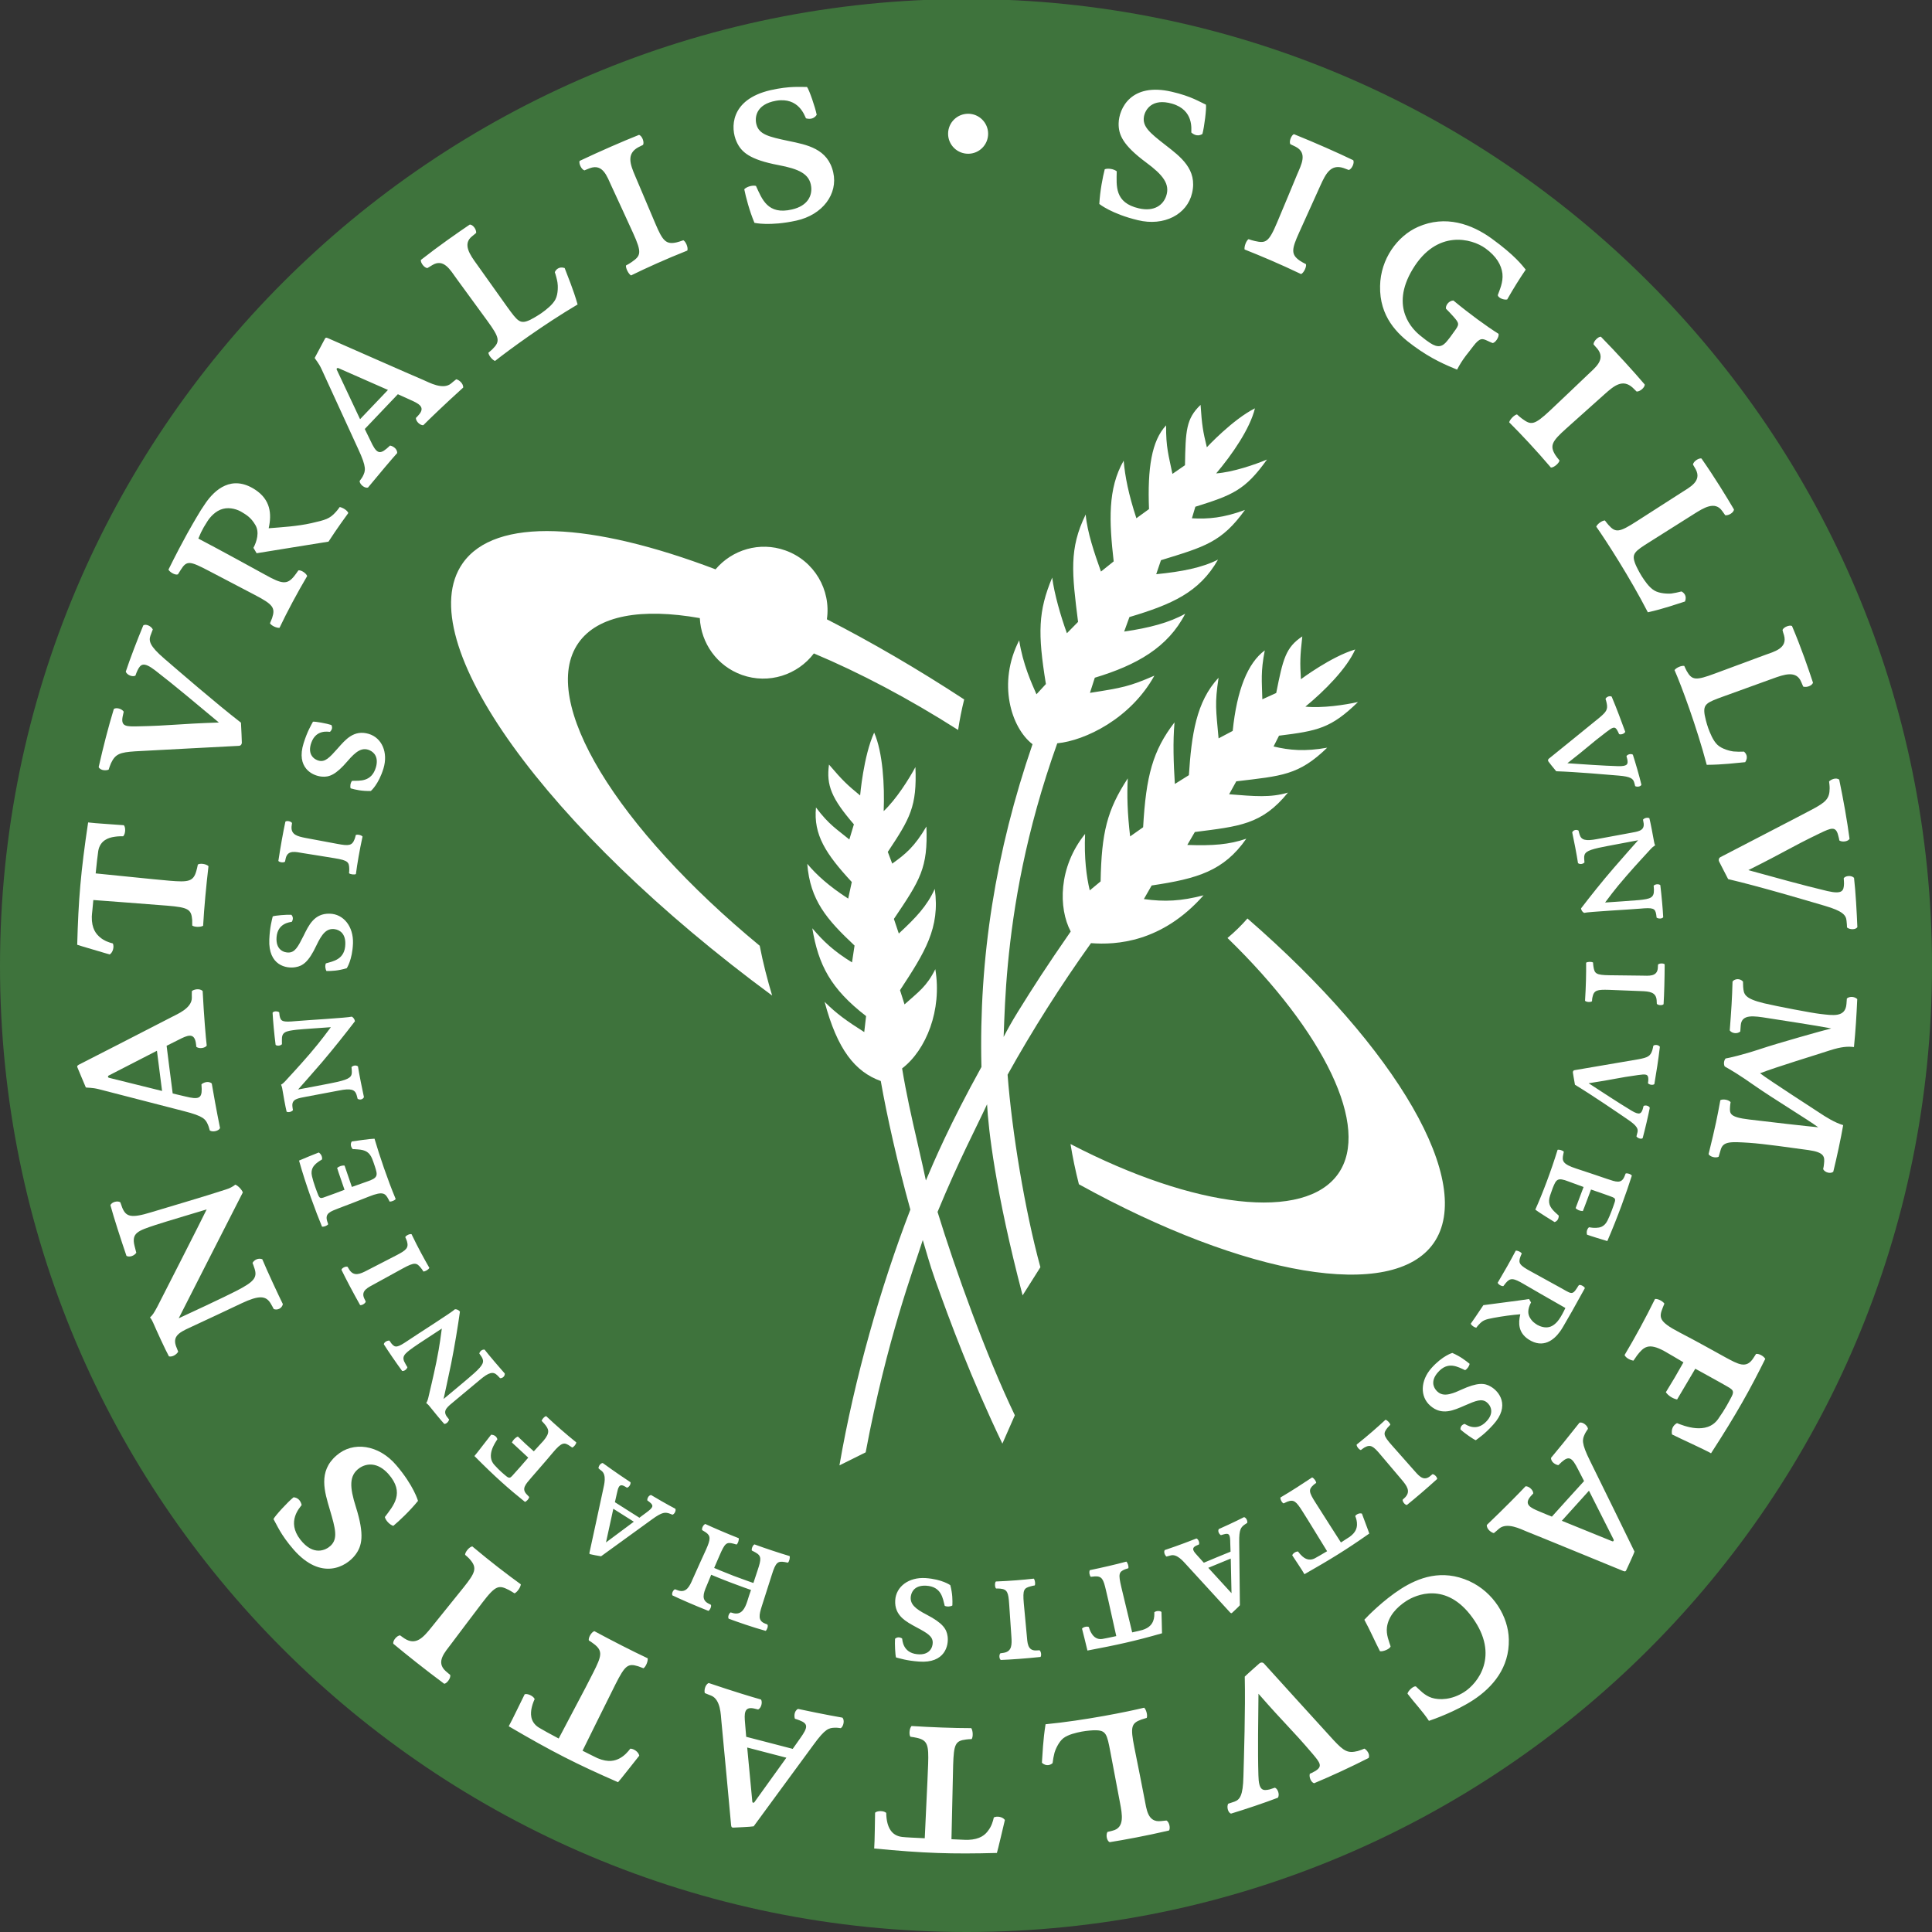 <?xml version="1.0" encoding="UTF-8" standalone="no"?>
<svg
   xmlns:dc="http://purl.org/dc/elements/1.1/"
   xmlns:cc="http://creativecommons.org/ns#"
   xmlns:rdf="http://www.w3.org/1999/02/22-rdf-syntax-ns#"
   xmlns:svg="http://www.w3.org/2000/svg"
   xmlns="http://www.w3.org/2000/svg"
   version="1.1"
   id="svg4203"
   viewBox="0 0 197 197"
   height="197"
   width="197">
  <rect x="0" y="0" width="197" height="197" fill="#333333" stroke="none"/>
  <defs
     id="defs4205" />
  <g
     transform="translate(0,-855.362)"
     id="layer1">
    <path
       id="path4177"
       style="fill:#3e733c;fill-opacity:1;fill-rule:nonzero;stroke:none"
       d="m 197.001,953.866 c 0,54.39 -44.142,98.496 -98.45,98.496 C 44.083,1052.362 0,1008.256 0,953.866 0,899.447 44.083,855.265 98.551,855.265 c 54.307,0 98.45,44.182 98.45,98.601" />
    <path
       id="path4179"
       style="fill:#ffffff;fill-opacity:1;fill-rule:nonzero;stroke:none"
       d="m 20.225,910.28 c 0.056,-0.117 0.121,-0.294 0.268,-0.62 0.155,-0.326 0.385,-0.733 0.662,-1.153 0.266,-0.416 0.83,-1.07 1.58,-1.26 0.75,-0.194 1.521,0.081 1.923,0.333 0.4,0.245 0.922,0.521 1.38,1.315 0.439,0.735 0.141,1.689 -0.196,2.329 l 0.325,0.55 c 1.085,-0.186 6.393,-1.026 7.329,-1.183 0.839,-1.305 1.85,-2.683 2.021,-2.92 -0.131,-0.301 -0.57,-0.542 -0.873,-0.611 -0.166,0.237 -0.338,0.44 -0.407,0.511 -0.624,0.701 -1.051,0.806 -2.479,1.133 -1.421,0.323 -3.047,0.417 -4.362,0.522 0.329,-1.481 0.181,-2.91 -1.376,-3.933 -2.404,-1.575 -4.125,0.034 -5.032,1.327 -0.323,0.458 -0.681,1.025 -0.974,1.538 -0.294,0.509 -1.255,2.084 -2.836,5.284 0.096,0.226 0.667,0.601 0.963,0.485 0.114,-0.188 0.17,-0.269 0.3,-0.477 0.608,-0.968 0.93,-0.882 2.861,0.125 0.849,0.449 3.385,1.768 4.657,2.438 1.906,0.99 2.129,1.33 1.786,2.373 -0.049,0.134 -0.125,0.321 -0.217,0.529 0.14,0.242 0.662,0.491 0.973,0.463 0.782,-1.65 1.834,-3.606 2.82,-5.279 -0.106,-0.3 -0.636,-0.639 -0.897,-0.575 -0.135,0.201 -0.3,0.421 -0.424,0.58 -0.716,0.889 -1.23,0.828 -2.917,-0.113 -0.914,-0.502 -4.625,-2.545 -6.855,-3.71 m 8.615,78.058 c -0.39,-0.785 -1.637,-3.455 -2.099,-4.577 -0.395,-0.154 -0.811,0.05 -0.995,0.372 0.058,0.171 0.12,0.284 0.215,0.61 0.279,0.891 -0.064,1.324 -1.885,2.255 -1.215,0.63 -5.026,2.405 -5.856,2.783 0.318,-0.651 5.635,-11.056 6.536,-12.832 -0.114,-0.321 -0.536,-0.719 -0.766,-0.794 -0.226,0.193 -0.599,0.388 -0.954,0.492 -2.018,0.669 -6.463,1.966 -7.629,2.326 -2.074,0.64 -2.561,0.44 -2.941,-0.456 -0.059,-0.151 -0.144,-0.391 -0.198,-0.557 -0.265,-0.198 -0.897,-0.039 -1.01,0.296 0.35,1.282 1.054,3.461 1.636,5.166 0.323,0.163 0.791,-0.014 1.001,-0.321 -0.046,-0.196 -0.144,-0.556 -0.184,-0.72 -0.319,-1.304 0.359,-1.521 2.114,-2.105 0.909,-0.306 4.308,-1.305 5.246,-1.597 -0.494,1.041 -4.884,9.635 -5.021,9.901 -0.359,0.679 -0.502,0.889 -0.759,1.114 0.147,0.179 0.237,0.344 0.31,0.515 0.415,0.956 1.271,2.82 1.623,3.456 0.346,0.087 0.786,-0.19 0.941,-0.481 -0.101,-0.253 -0.163,-0.398 -0.229,-0.583 -0.399,-1.161 0.609,-1.492 1.904,-2.1 1.304,-0.604 3.188,-1.486 4.784,-2.245 1.786,-0.844 2.487,-0.785 2.967,0.006 0.098,0.16 0.263,0.465 0.319,0.579 0.385,0.149 0.84,-0.077 0.929,-0.502 m 133.18,19.025 -2.768,3.066 5.129,2.084 c 0,0 0.08,0.044 0.138,-0.022 0.049,-0.064 0.016,-0.145 0.016,-0.145 l -2.515,-4.982 z m -3.868,-3.353 c 0.359,-0.411 1.915,-2.325 2.902,-3.586 0.305,-0.102 0.816,0.276 0.864,0.632 -0.048,0.089 -0.195,0.264 -0.318,0.519 -0.261,0.559 -0.391,0.89 0.537,2.761 0.889,1.78 4.224,8.615 4.524,9.229 -0.085,0.311 -0.791,1.774 -0.831,1.884 -0.048,0.099 -0.09,0.189 -0.301,0.105 -0.211,-0.085 -9.072,-3.728 -9.896,-4.045 -0.554,-0.223 -1.976,-0.965 -2.78,-0.278 -0.203,0.174 -0.269,0.245 -0.53,0.454 -0.226,-0.03 -0.75,-0.388 -0.72,-0.829 1.87,-1.789 3.37,-3.321 3.949,-3.944 0.301,-0.034 0.779,0.344 0.79,0.726 -0.092,0.106 -0.129,0.13 -0.3,0.33 -0.665,0.804 0.019,1.135 0.896,1.5 0.895,0.369 0.855,0.367 1.301,0.536 0.41,-0.453 2.831,-3.146 3.28,-3.624 -0.124,-0.273 -0.245,-0.456 -0.604,-1.179 -0.62,-1.235 -0.929,-1.421 -1.673,-0.771 -0.223,0.206 -0.203,0.2 -0.34,0.325 -0.214,-0.018 -0.761,-0.264 -0.751,-0.746 M 36.715,898.107 l 2.844,-2.984 -5.061,-2.228 c 0,0 -0.085,-0.031 -0.144,0.025 -0.061,0.065 -0.011,0.147 -0.011,0.147 l 2.373,5.039 z m 3.783,3.454 c -0.376,0.406 -1.97,2.286 -2.976,3.516 -0.314,0.1 -0.824,-0.294 -0.856,-0.652 0.043,-0.099 0.205,-0.259 0.335,-0.51 0.268,-0.552 0.406,-0.88 -0.48,-2.777 -0.652,-1.406 -2.73,-5.959 -3.744,-8.159 -0.284,-0.614 -0.626,-0.983 -0.691,-1.116 0.115,-0.24 0.986,-1.816 1.026,-1.923 0.05,-0.107 0.102,-0.194 0.31,-0.104 0.211,0.089 8.974,3.958 9.78,4.287 0.556,0.239 1.958,1.019 2.78,0.352 0.205,-0.169 0.275,-0.237 0.54,-0.438 0.236,0.035 0.736,0.403 0.708,0.845 -1.923,1.74 -3.467,3.232 -4.064,3.835 -0.289,0.041 -0.76,-0.356 -0.76,-0.735 0.089,-0.098 0.139,-0.128 0.306,-0.331 0.679,-0.781 -0.006,-1.134 -0.861,-1.51 -0.887,-0.396 -0.84,-0.39 -1.282,-0.581 -0.421,0.444 -2.921,3.076 -3.373,3.545 0.122,0.281 0.237,0.463 0.58,1.192 0.574,1.245 0.889,1.448 1.643,0.815 0.24,-0.198 0.207,-0.193 0.345,-0.314 0.209,0.014 0.755,0.276 0.735,0.761 m -23.973,65.044 -0.524,-4.098 -4.923,2.529 c 0,0 -0.074,0.039 -0.07,0.129 0.013,0.071 0.101,0.098 0.101,0.098 l 5.415,1.343 z m 5.067,-0.759 c 0.084,0.541 0.519,2.966 0.845,4.543 -0.119,0.29 -0.738,0.448 -1.046,0.246 -0.043,-0.094 -0.071,-0.326 -0.188,-0.583 -0.247,-0.562 -0.425,-0.874 -2.446,-1.387 -1.516,-0.385 -6.354,-1.641 -8.705,-2.245 -0.649,-0.165 -1.151,-0.133 -1.3,-0.17 -0.115,-0.244 -0.796,-1.909 -0.845,-2.013 -0.048,-0.1 -0.08,-0.194 0.124,-0.306 0.195,-0.102 8.734,-4.463 9.511,-4.88 0.522,-0.279 2.014,-0.876 2.018,-1.936 0,-0.264 -0.013,-0.364 0.002,-0.688 0.174,-0.17 0.776,-0.319 1.101,-0.016 0.135,2.589 0.315,4.726 0.416,5.57 -0.163,0.251 -0.766,0.364 -1.065,0.122 -0.01,-0.13 -0.01,-0.189 -0.051,-0.438 -0.184,-1.034 -0.877,-0.721 -1.724,-0.291 -0.869,0.432 -0.835,0.412 -1.251,0.627 0.069,0.605 0.536,4.214 0.62,4.859 0.285,0.079 0.496,0.115 1.282,0.306 1.334,0.331 1.694,0.216 1.676,-0.76 -0.01,-0.32 -0.016,-0.291 -0.025,-0.475 0.144,-0.146 0.684,-0.407 1.05,-0.086 m -10.082,-14.279 c -0.388,-0.101 -0.886,-0.261 -1.319,-0.634 -0.375,-0.318 -0.856,-0.863 -0.83,-2.105 0.01,-0.301 0.1,-0.935 0.156,-1.69 0,0 6.101,0.454 7.54,0.576 2.13,0.179 2.454,0.364 2.54,1.458 0.005,0.134 0.005,0.344 0.005,0.568 0.221,0.168 0.85,0.176 1.111,0.024 0.098,-1.805 0.319,-4.143 0.546,-6.077 -0.22,-0.235 -0.87,-0.321 -1.085,-0.165 -0.045,0.23 -0.098,0.456 -0.154,0.651 -0.302,1.093 -0.829,1.154 -2.711,0.999 -1.044,-0.095 -0.96,-0.077 -7.554,-0.748 0.1,-0.959 0.199,-1.891 0.264,-2.292 0.195,-1.147 1.17,-1.343 1.475,-1.41 0.309,-0.061 0.666,-0.096 1.069,-0.084 0.263,-0.281 0.247,-0.948 0.064,-1.127 -0.516,-0.049 -2.982,-0.193 -3.641,-0.284 -0.76,5.069 -0.989,7.881 -1.113,12.474 0.19,0.079 3.005,0.891 3.312,0.989 0.356,-0.233 0.464,-0.812 0.324,-1.121 m 68.676,83.025 -3.995,-1.039 0.521,5.516 c 0,0 0,0.089 0.081,0.115 0.084,0.016 0.135,-0.062 0.135,-0.062 l 3.257,-4.53 z m 1.189,-4.975 c 0.54,0.122 2.951,0.618 4.525,0.89 0.233,0.23 0.134,0.864 -0.164,1.073 -0.101,0 -0.326,-0.06 -0.604,-0.047 -0.61,0.026 -0.969,0.065 -2.2,1.765 -1.166,1.605 -5.686,7.728 -6.082,8.29 -0.324,0.061 -1.946,0.122 -2.06,0.131 -0.114,0 -0.211,0 -0.239,-0.225 -0.019,-0.225 -0.899,-9.764 -0.994,-10.648 -0.064,-0.583 -0.06,-2.189 -1.042,-2.585 -0.253,-0.104 -0.351,-0.126 -0.647,-0.261 -0.079,-0.225 -0.002,-0.838 0.395,-1.024 2.461,0.834 4.509,1.455 5.331,1.681 0.171,0.242 0.054,0.85 -0.286,1.019 -0.121,-0.024 -0.179,-0.044 -0.43,-0.104 -1.021,-0.214 -0.988,0.545 -0.907,1.489 0.084,0.966 0.074,0.925 0.116,1.399 0.594,0.16 4.115,1.059 4.744,1.231 0.179,-0.235 0.291,-0.424 0.765,-1.083 0.8,-1.116 0.833,-1.485 -0.085,-1.833 -0.296,-0.113 -0.27,-0.094 -0.453,-0.154 -0.081,-0.186 -0.117,-0.791 0.318,-1.005 m -4.446,-151.53 c 0,0 1.561,0.365 4.26,-0.224 2.706,-0.591 4.271,-2.736 3.774,-4.915 -0.545,-2.434 -2.691,-2.821 -4.556,-3.209 -2.031,-0.425 -2.994,-0.669 -3.27,-1.66 -0.194,-0.67 -0.115,-2.075 1.999,-2.442 2.326,-0.391 2.909,1.548 3.046,1.795 0.482,0.131 0.86,-10e-4 1.094,-0.36 -0.139,-0.736 -0.766,-2.556 -0.988,-2.839 -0.669,0.021 -1.71,-0.126 -3.715,0.324 -4.175,0.963 -4.086,3.913 -3.464,5.265 0.475,1.052 1.33,1.82 4.279,2.379 2.053,0.39 3.17,0.882 3.325,2.199 0.109,0.902 -0.339,1.951 -1.944,2.321 -2.507,0.594 -3.069,-1.069 -3.688,-2.402 -0.421,-0.09 -0.978,0.11 -1.191,0.345 0.164,0.802 0.512,2.161 1.039,3.424 m -12.589,5.364 c 1.596,-0.781 3.478,-1.636 5.746,-2.539 0.11,-0.305 -0.168,-0.935 -0.409,-1.049 -0.278,0.095 -0.48,0.169 -0.671,0.211 -1.11,0.258 -1.442,-0.172 -2.18,-1.905 -0.425,-1.005 -1.289,-3.049 -2.051,-4.839 -0.535,-1.24 -0.896,-2.277 0.29,-2.94 0.106,-0.052 0.261,-0.126 0.506,-0.254 0.146,-0.282 -0.101,-0.935 -0.416,-1.018 -1.593,0.631 -3.938,1.651 -6.058,2.655 -0.096,0.253 0.181,0.876 0.497,0.965 0.2,-0.079 0.334,-0.149 0.562,-0.228 1.321,-0.474 1.736,0.838 2.197,1.834 0.465,0.975 1.569,3.42 2.19,4.76 0.944,2.069 0.789,2.339 -0.14,2.986 -0.151,0.116 -0.376,0.235 -0.576,0.345 -0.035,0.269 0.241,0.839 0.511,1.014 M 42.623,1008.401 c 0,0 -0.424,-1.542 -2.221,-3.641 -1.785,-2.098 -4.416,-2.47 -6.096,-0.983 -1.887,1.624 -1.212,3.695 -0.674,5.52 0.589,1.988 0.829,2.949 0.091,3.669 -0.506,0.479 -1.779,1.086 -3.099,-0.614 -1.451,-1.857 -0.024,-3.283 0.135,-3.525 -0.111,-0.486 -0.411,-0.759 -0.826,-0.792 -0.589,0.47 -1.896,1.893 -2.047,2.223 0.343,0.571 0.701,1.558 2.051,3.111 2.825,3.226 5.375,1.74 6.279,0.557 0.703,-0.917 0.971,-2.036 0.074,-4.897 -0.636,-1.999 -0.725,-3.214 0.359,-3.973 0.744,-0.516 1.876,-0.608 2.96,0.61 1.7,1.929 0.505,3.216 -0.369,4.386 0.115,0.415 0.557,0.814 0.866,0.897 0.626,-0.529 1.654,-1.485 2.518,-2.549 M 112.089,876.157 c 0,0 1.238,1.009 3.928,1.654 2.683,0.659 5.036,-0.591 5.535,-2.76 0.571,-2.424 -1.19,-3.71 -2.689,-4.88 -1.64,-1.272 -2.394,-1.909 -2.217,-2.926 0.122,-0.68 0.809,-1.905 2.869,-1.311 2.259,0.654 1.94,2.656 1.958,2.938 0.366,0.33 0.774,0.378 1.133,0.151 0.196,-0.723 0.431,-2.634 0.359,-2.99 -0.606,-0.265 -1.485,-0.858 -3.489,-1.317 -4.165,-0.97 -5.374,1.725 -5.412,3.208 -0.025,1.16 0.407,2.228 2.809,4.01 1.683,1.245 2.466,2.19 2.033,3.434 -0.3,0.864 -1.166,1.604 -2.771,1.241 -2.506,-0.571 -2.29,-2.299 -2.265,-3.781 -0.335,-0.261 -0.931,-0.324 -1.224,-0.205 -0.203,0.79 -0.476,2.165 -0.554,3.536 m -53.196,10.251 c -0.455,-1.595 -1.002,-2.856 -1.321,-3.719 -0.61,-0.196 -0.912,0.204 -1.004,0.426 0.101,0.275 0.23,0.771 0.271,1.04 0.05,0.273 0.09,1.169 -0.207,1.732 -0.285,0.552 -0.958,1.065 -1.405,1.384 -0.458,0.323 -0.988,0.611 -1.165,0.699 -1.038,0.486 -1.266,0.177 -2.371,-1.349 -0.932,-1.308 -1.964,-2.761 -3.064,-4.303 -0.68,-0.944 -1.52,-2.076 -0.477,-2.879 0.099,-0.077 0.198,-0.159 0.401,-0.33 0.024,-0.394 -0.345,-0.848 -0.65,-0.853 -1.246,0.843 -3.121,2.143 -4.992,3.611 -0.043,0.281 0.343,0.807 0.667,0.828 0.176,-0.11 0.271,-0.163 0.479,-0.29 1.185,-0.739 1.853,0.484 2.499,1.375 0.55,0.751 2.283,3.125 3.126,4.282 1.268,1.739 1.324,2.105 0.549,2.882 -0.102,0.104 -0.258,0.235 -0.431,0.379 0.024,0.281 0.383,0.734 0.676,0.841 1.431,-1.131 4.981,-3.728 8.42,-5.759 m 94.987,12.015 c 1.264,1.264 2.674,2.76 4.259,4.617 0.323,0.004 0.836,-0.46 0.874,-0.724 -0.185,-0.228 -0.331,-0.403 -0.429,-0.564 -0.603,-0.974 -0.302,-1.42 1.11,-2.689 0.81,-0.724 2.469,-2.203 3.909,-3.498 1.004,-0.901 1.86,-1.58 2.869,-0.676 0.089,0.087 0.207,0.207 0.401,0.395 0.311,0.04 0.853,-0.403 0.829,-0.716 -1.114,-1.31 -2.829,-3.196 -4.468,-4.872 -0.264,-0.02 -0.761,0.456 -0.75,0.779 0.131,0.17 0.244,0.269 0.404,0.463 0.864,1.096 -0.228,1.9 -1.031,2.669 -0.77,0.749 -2.728,2.587 -3.794,3.604 -1.663,1.561 -1.955,1.508 -2.879,0.834 -0.141,-0.11 -0.351,-0.27 -0.506,-0.427 -0.268,0.048 -0.72,0.501 -0.797,0.806 M 53.108,1016.912 c -1.436,-1.042 -3.083,-2.299 -4.949,-3.868 -0.318,0.048 -0.749,0.591 -0.733,0.856 0.22,0.199 0.374,0.326 0.507,0.487 0.748,0.864 0.522,1.355 -0.655,2.83 -0.685,0.846 -2.078,2.579 -3.294,4.088 -0.844,1.051 -1.58,1.867 -2.73,1.134 -0.098,-0.058 -0.233,-0.165 -0.458,-0.325 -0.314,0.01 -0.765,0.534 -0.695,0.853 1.308,1.09 3.312,2.69 5.196,4.085 0.278,-0.03 0.682,-0.58 0.613,-0.896 -0.154,-0.144 -0.284,-0.229 -0.463,-0.395 -1.039,-0.938 -0.086,-1.915 0.574,-2.797 0.644,-0.87 2.268,-3.005 3.16,-4.184 1.383,-1.811 1.691,-1.801 2.703,-1.296 0.166,0.087 0.389,0.229 0.578,0.344 0.254,-0.091 0.619,-0.603 0.645,-0.915 m 73.801,-136.111 c 1.655,0.657 3.558,1.456 5.76,2.507 0.289,-0.129 0.574,-0.764 0.496,-1.012 -0.26,-0.136 -0.448,-0.23 -0.615,-0.346 -0.938,-0.646 -0.85,-1.173 -0.074,-2.891 0.456,-1.001 1.37,-3.021 2.161,-4.78 0.56,-1.238 1.07,-2.206 2.362,-1.784 0.114,0.035 0.268,0.104 0.535,0.201 0.299,-0.087 0.606,-0.718 0.451,-0.999 -1.531,-0.741 -3.862,-1.775 -6.049,-2.656 -0.251,0.098 -0.516,0.728 -0.369,1.018 0.181,0.099 0.335,0.151 0.549,0.266 1.239,0.645 0.57,1.829 0.138,2.856 -0.398,0.994 -1.45,3.466 -2.016,4.831 -0.877,2.098 -1.183,2.169 -2.288,1.924 -0.186,-0.04 -0.43,-0.116 -0.644,-0.188 -0.228,0.151 -0.456,0.746 -0.399,1.052 m 39.653,113.3 c 0.115,-0.179 0.244,-0.36 0.372,-0.537 0.667,-0.854 1.149,-1.31 2.745,-0.449 0.36,0.193 1.581,0.927 1.98,1.16 -0.725,1.292 -1.067,1.864 -1.794,3.047 0.229,0.344 0.698,0.65 1.146,0.741 0.696,-1.175 1.055,-1.785 1.855,-3.136 0.366,0.198 3.194,1.754 3.498,1.952 0.314,0.211 0.48,0.362 0.211,0.882 -0.278,0.524 -0.649,1.268 -1.377,2.288 -1.166,1.664 -3.522,0.694 -4.197,0.426 -0.429,0.233 -0.596,0.64 -0.511,1.15 1.025,0.516 3.085,1.427 3.982,1.925 2.63,-4.059 4.008,-6.56 5.529,-9.626 -0.133,-0.259 -0.621,-0.559 -0.939,-0.505 -0.066,0.105 -0.131,0.198 -0.261,0.404 -0.726,1.153 -1.545,0.651 -2.906,-0.081 -0.876,-0.475 -2.766,-1.552 -4.662,-2.53 -2.115,-1.107 -2.079,-1.518 -1.675,-2.534 0.06,-0.165 0.074,-0.186 0.159,-0.391 -0.211,-0.295 -0.7,-0.507 -0.958,-0.472 -0.985,1.998 -2.055,3.962 -3.103,5.716 0.136,0.316 0.632,0.54 0.906,0.57 m -102.287,39.566 c -0.245,0.316 -0.583,0.716 -1.083,0.986 -0.441,0.235 -1.126,0.468 -2.271,-0.019 -0.281,-0.128 -0.841,-0.42 -1.518,-0.756 0,0 2.715,-5.503 3.364,-6.786 0.971,-1.916 1.262,-2.152 2.315,-1.823 0.135,0.047 0.319,0.119 0.534,0.2 0.236,-0.145 0.477,-0.721 0.431,-1.016 -1.634,-0.767 -3.729,-1.843 -5.441,-2.768 -0.309,0.105 -0.627,0.674 -0.562,0.945 0.198,0.126 0.391,0.259 0.546,0.38 0.905,0.698 0.757,1.219 -0.098,2.905 -0.476,0.938 -0.422,0.866 -3.521,6.718 -0.848,-0.443 -1.67,-0.901 -2.021,-1.115 -0.986,-0.613 -0.804,-1.589 -0.759,-1.891 0.056,-0.311 0.164,-0.659 0.331,-1.021 -0.168,-0.357 -0.787,-0.586 -1.021,-0.482 -0.239,0.458 -1.298,2.694 -1.624,3.26 4.487,2.629 6.941,3.866 11.148,5.704 0.151,-0.147 1.959,-2.451 2.163,-2.706 -0.08,-0.405 -0.584,-0.718 -0.912,-0.714 m 37.064,7.014 c -0.085,0.388 -0.229,0.899 -0.58,1.346 -0.282,0.4 -0.806,0.896 -2.047,0.938 -0.307,0.011 -0.934,-0.041 -1.692,-0.065 0,0 0.133,-6.114 0.171,-7.548 0.069,-2.145 0.221,-2.486 1.32,-2.62 0.139,-0.026 0.352,-0.03 0.57,-0.043 0.156,-0.228 0.135,-0.844 -0.04,-1.115 -1.805,0 -4.151,-0.094 -6.089,-0.217 -0.226,0.226 -0.278,0.885 -0.115,1.094 0.241,0.029 0.47,0.07 0.659,0.113 1.113,0.245 1.206,0.769 1.146,2.656 -0.043,1.049 -0.028,0.96 -0.345,7.581 -0.961,-0.047 -1.904,-0.086 -2.305,-0.134 -1.163,-0.134 -1.404,-1.096 -1.494,-1.399 -0.081,-0.309 -0.125,-0.667 -0.13,-1.056 -0.3,-0.261 -0.963,-0.205 -1.136,-0.014 -0.014,0.521 -0.034,2.99 -0.091,3.646 5.099,0.492 7.915,0.58 12.512,0.456 0.069,-0.186 0.74,-3.04 0.815,-3.365 -0.247,-0.34 -0.826,-0.414 -1.129,-0.255 m -0.58,-171.681 c 0,-1.127 -0.919,-2.04 -2.035,-2.04 -1.134,0 -2.047,0.912 -2.047,2.04 0,1.126 0.914,2.038 2.047,2.038 1.124,0 2.035,-0.911 2.035,-2.038 m 76.746,90.873 c 0.111,-1.123 1.32,-0.926 2.746,-0.701 1.199,0.194 4.933,0.75 6.474,1.055 -0.865,0.216 -5.41,1.489 -7.23,2.099 -1.825,0.606 -3.183,0.907 -3.539,0.965 -0.17,0.196 -0.224,0.557 -0.089,0.815 0.609,0.349 1.291,0.72 3.111,1.998 1.786,1.249 5.332,3.4 6.423,4.201 -1.096,-0.095 -5.199,-0.566 -7.031,-0.791 -2.047,-0.241 -1.999,-0.616 -1.961,-1.296 0.005,-0.115 0.028,-0.321 0.058,-0.479 -0.207,-0.244 -0.779,-0.344 -1.046,-0.195 -0.302,1.639 -0.474,2.565 -1.199,5.495 0.138,0.286 0.748,0.43 1.026,0.27 0.092,-0.326 0.096,-0.344 0.22,-0.752 0.261,-0.839 1.062,-0.78 2.881,-0.669 1.552,0.104 4.282,0.501 6.067,0.743 1.615,0.233 1.664,0.66 1.571,1.427 -0.022,0.198 -0.026,0.254 -0.084,0.519 0.194,0.369 0.78,0.484 1.032,0.264 0.359,-1.451 0.784,-3.438 1.01,-4.755 -0.859,-0.253 -1.784,-0.834 -2.469,-1.294 -0.304,-0.209 -5.128,-3.309 -6.006,-3.994 1.751,-0.675 5.68,-1.859 7.122,-2.336 1.166,-0.374 1.826,-0.414 2.453,-0.336 0.181,-1.871 0.25,-3.087 0.336,-4.893 -0.304,-0.285 -0.806,-0.285 -1.06,-0.058 -0.018,0.278 -0.025,0.265 -0.04,0.549 -0.102,1.416 -1.403,1.169 -2.7,1.021 -0.757,-0.079 -4.4,-0.774 -5.705,-1.084 -2.031,-0.494 -2.066,-0.93 -2.129,-1.677 -0.016,-0.186 0,-0.287 -0.016,-0.537 -0.333,-0.37 -0.864,-0.274 -1.067,-0.005 -0.049,1.817 -0.122,2.86 -0.284,4.987 0.235,0.333 0.806,0.367 1.075,0.107 l 0.049,-0.662 z m -70.89,71.304 c -0.264,1.65 -0.302,3.011 -0.372,3.931 0.474,0.424 0.925,0.195 1.089,0.03 0.029,-0.29 0.122,-0.79 0.195,-1.055 0.07,-0.268 0.415,-1.105 0.905,-1.486 0.505,-0.383 1.323,-0.561 1.875,-0.67 0.546,-0.099 1.153,-0.14 1.354,-0.136 1.133,0 1.214,0.37 1.567,2.226 0.299,1.573 0.625,3.336 0.983,5.196 0.212,1.146 0.497,2.53 -0.781,2.82 -0.12,0.027 -0.237,0.055 -0.505,0.125 -0.189,0.343 -0.05,0.921 0.226,1.044 1.484,-0.236 3.709,-0.644 6.054,-1.191 0.159,-0.228 0.031,-0.859 -0.258,-1.018 -0.207,0.016 -0.309,0.033 -0.549,0.056 -1.391,0.168 -1.481,-1.216 -1.7,-2.301 -0.171,-0.912 -0.744,-3.795 -1.028,-5.2 -0.417,-2.111 -0.319,-2.471 0.708,-2.849 0.14,-0.044 0.344,-0.111 0.555,-0.171 0.099,-0.255 -0.04,-0.816 -0.26,-1.039 -1.659,0.407 -6.09,1.304 -10.057,1.688 M 22.319,929.034 c -4.271,0.141 -4.841,0.32 -8.227,0.39 -1.211,0.028 -1.766,0.028 -1.594,-0.956 0.049,-0.253 0.089,-0.412 0.117,-0.54 -0.207,-0.312 -0.777,-0.453 -1.01,-0.269 -0.57,1.877 -1.065,3.804 -1.544,5.924 0.203,0.389 0.806,0.354 1.018,0.255 0.065,-0.185 0.128,-0.41 0.239,-0.654 0.445,-0.95 0.922,-1.107 2.459,-1.212 0.875,-0.058 10.369,-0.542 10.59,-0.559 0.228,-0.016 0.301,-0.223 0.291,-0.34 0,-0.128 -0.049,-1.426 -0.087,-2.022 -2.609,-2.019 -6.354,-5.274 -7.835,-6.545 -1.479,-1.274 -1.581,-1.788 -1.397,-2.324 0.095,-0.271 0.164,-0.454 0.241,-0.637 -0.154,-0.336 -0.711,-0.605 -0.971,-0.409 -0.562,1.356 -1.344,3.37 -1.785,4.715 0.133,0.36 0.719,0.566 0.986,0.399 0.065,-0.185 0.131,-0.371 0.204,-0.517 0.31,-0.621 0.579,-0.969 1.844,0.014 1.996,1.538 4.466,3.626 6.463,5.289 m 155.949,15.051 c 3.826,-1.905 4.265,-2.3 7.33,-3.774 1.085,-0.516 1.591,-0.746 1.83,0.216 0.07,0.244 0.106,0.404 0.124,0.536 0.312,0.201 0.904,0.094 1.039,-0.172 -0.261,-1.941 -0.611,-3.895 -1.052,-6.031 -0.349,-0.27 -0.879,0.01 -1.035,0.184 0.021,0.205 0.061,0.43 0.058,0.708 -0.007,1.039 -0.383,1.391 -1.736,2.12 -0.774,0.422 -9.206,4.781 -9.415,4.895 -0.186,0.111 -0.18,0.335 -0.122,0.438 0.066,0.107 0.636,1.268 0.924,1.796 3.214,0.752 7.97,2.169 9.836,2.716 1.884,0.549 2.185,0.969 2.235,1.541 0.036,0.274 0.04,0.468 0.048,0.674 0.278,0.237 0.887,0.245 1.056,-0.033 -0.061,-1.47 -0.175,-3.626 -0.34,-5.027 -0.259,-0.285 -0.889,-0.224 -1.05,0.04 0.007,0.193 0.033,0.391 0.028,0.556 -0.028,0.696 -0.126,1.111 -1.691,0.751 -2.446,-0.575 -5.558,-1.446 -8.064,-2.134 m -35.431,73.29 c -1.778,1.137 -3.388,2.772 -3.724,3.144 0.566,1.032 1.048,2.151 1.593,3.208 0.299,0.069 1.015,-0.22 1.084,-0.49 -0.139,-0.471 -0.476,-1.184 -0.37,-1.972 0.155,-1.113 0.986,-2.021 1.981,-2.663 0.936,-0.6 4.039,-2.025 6.731,1.696 2.805,3.876 0.551,6.713 -0.85,7.599 -1.269,0.806 -2.515,0.826 -3.29,0.586 -0.757,-0.241 -1.26,-0.834 -1.63,-1.17 -0.27,-0.043 -0.8,0.463 -0.849,0.745 0.718,0.95 1.564,1.819 2.185,2.772 0.481,-0.155 2.797,-0.99 4.531,-2.131 1.98,-1.302 3.686,-3.299 3.616,-6.185 -0.049,-2.292 -1.538,-4.79 -4.024,-5.929 -2.811,-1.276 -5.209,-0.34 -6.985,0.79 m -14.518,10.691 c 2.811,3.217 3.301,3.526 5.505,6.111 0.776,0.92 1.093,1.306 0.234,1.798 -0.234,0.124 -0.375,0.209 -0.505,0.251 -0.102,0.362 0.147,0.887 0.439,0.966 1.802,-0.755 3.629,-1.599 5.56,-2.576 0.18,-0.401 -0.22,-0.846 -0.431,-0.954 -0.189,0.075 -0.4,0.171 -0.676,0.246 -1.004,0.253 -1.406,0.027 -2.455,-1.096 -0.598,-0.641 -6.969,-7.669 -7.116,-7.834 -0.161,-0.156 -0.359,-0.094 -0.456,-0.01 -0.089,0.088 -1.067,0.934 -1.498,1.35 0.077,3.301 -0.083,8.245 -0.136,10.199 -0.045,1.954 -0.371,2.346 -0.909,2.55 -0.269,0.095 -0.456,0.152 -0.647,0.215 -0.169,0.32 -0.016,0.927 0.296,1.006 1.41,-0.425 3.464,-1.117 4.777,-1.62 0.204,-0.33 -0.018,-0.924 -0.309,-1.022 -0.188,0.068 -0.369,0.13 -0.53,0.175 -0.686,0.151 -1.117,0.16 -1.15,-1.444 -0.075,-2.518 -0.015,-5.702 0.007,-8.311 m 21.14,-136.428 c 0.128,-0.165 0.306,-0.378 0.762,-0.981 0.684,-0.896 0.938,-0.789 1.475,-0.534 0.171,0.077 0.269,0.129 0.49,0.216 0.309,-0.015 0.693,-0.659 0.613,-0.94 -1.231,-0.77 -3.026,-2.085 -4.606,-3.397 -0.474,0.015 -0.818,0.52 -0.757,0.835 0.194,0.189 0.406,0.411 0.741,0.781 0.667,0.752 0.642,0.815 0.048,1.619 -0.291,0.411 -0.456,0.647 -0.677,0.901 -0.48,0.596 -0.945,0.705 -1.719,0.201 -0.309,-0.201 -0.485,-0.333 -0.969,-0.723 -0.767,-0.605 -3.191,-2.866 -0.82,-6.804 2.474,-4.109 6.044,-3.125 7.414,-2.134 1.136,0.82 1.637,1.709 1.741,2.594 0.092,0.887 -0.3,1.674 -0.477,2.19 0.072,0.301 0.642,0.504 0.961,0.434 0.652,-1.143 1.251,-2.105 1.891,-3.042 -0.334,-0.401 -1.074,-1.431 -3.466,-3.165 -2.036,-1.479 -4.718,-2.434 -7.521,-1.192 -2.107,0.93 -3.816,3.274 -3.864,6.02 -0.07,3.126 1.744,4.897 3.384,6.089 1.874,1.389 3.431,2.014 4.466,2.444 0.285,-0.542 0.536,-0.938 0.891,-1.411 m 24.565,41.708 c 1.659,-0.009 3.011,-0.189 3.925,-0.27 0.354,-0.539 0.056,-0.936 -0.13,-1.075 -0.299,0.019 -0.804,0.01 -1.083,-0.019 -0.276,-0.033 -1.155,-0.234 -1.614,-0.672 -0.455,-0.426 -0.761,-1.209 -0.951,-1.725 -0.185,-0.526 -0.319,-1.115 -0.354,-1.316 -0.18,-1.123 0.172,-1.266 1.95,-1.911 1.499,-0.545 3.22,-1.161 5.003,-1.811 1.103,-0.395 2.391,-0.876 2.889,0.347 0.05,0.115 0.098,0.228 0.204,0.475 0.366,0.121 0.911,-0.106 0.998,-0.398 -0.472,-1.427 -1.201,-3.576 -2.143,-5.784 -0.254,-0.12 -0.861,0.111 -0.966,0.412 0.05,0.196 0.074,0.299 0.155,0.537 0.375,1.343 -0.995,1.663 -2.03,2.041 -0.871,0.326 -3.619,1.346 -4.971,1.843 -2.015,0.755 -2.381,0.711 -2.926,-0.246 -0.068,-0.121 -0.149,-0.307 -0.245,-0.512 -0.28,-0.056 -0.807,0.168 -0.994,0.422 0.695,1.573 2.265,5.803 3.284,9.661 m -6.003,-15.551 c -1.829,-3.55 -4.219,-7.245 -5.263,-8.738 0.128,-0.291 0.603,-0.624 0.882,-0.627 0.145,0.182 0.259,0.343 0.359,0.45 0.731,0.825 1.099,0.785 2.908,-0.383 1.216,-0.777 3.685,-2.365 4.46,-2.861 0.925,-0.601 2.185,-1.192 1.534,-2.424 -0.124,-0.217 -0.18,-0.3 -0.28,-0.484 0.046,-0.33 0.596,-0.682 0.866,-0.619 1.36,1.946 2.551,3.901 3.316,5.2 -0.016,0.297 -0.514,0.631 -0.89,0.591 -0.158,-0.214 -0.234,-0.32 -0.299,-0.417 -0.743,-1.089 -1.93,-0.318 -2.915,0.302 -1.594,1.008 -3.101,1.956 -4.455,2.81 -1.597,1.004 -1.914,1.222 -1.495,2.284 0.072,0.188 0.335,0.73 0.627,1.205 0.296,0.464 0.761,1.171 1.309,1.49 0.526,0.324 1.441,0.334 1.711,0.31 0.264,-0.035 0.771,-0.136 1.051,-0.215 0.22,0.104 0.596,0.429 0.359,1.025 -0.876,0.27 -2.169,0.741 -3.786,1.1" />
    <path
       id="path4181"
       style="fill:#ffffff;fill-opacity:1;fill-rule:nonzero;stroke:none"
       d="m 64.629,1010.527 -2.09,-1.321 -0.748,3.434 2.837,-2.112 z m 1.756,-2.725 c 0.425,0.258 1.595,0.941 2.48,1.404 0.089,0.184 -0.083,0.55 -0.3,0.605 -0.06,-0.013 -0.191,-0.088 -0.359,-0.139 -0.366,-0.096 -0.646,-0.171 -1.699,0.599 -1.011,0.74 -4.875,3.527 -5.218,3.781 -0.206,-0.021 -1.01,-0.185 -1.08,-0.207 -0.076,-0.011 -0.135,-0.038 -0.101,-0.17 0.025,-0.134 1.312,-6.004 1.417,-6.553 0.074,-0.361 0.344,-1.34 -0.166,-1.768 -0.135,-0.11 -0.193,-0.135 -0.33,-0.273 -0.016,-0.154 0.151,-0.51 0.429,-0.54 1.308,0.945 2.303,1.613 2.831,1.96 0.05,0.177 -0.13,0.517 -0.366,0.556 -0.065,-0.039 -0.099,-0.07 -0.236,-0.142 -0.57,-0.323 -0.66,0.166 -0.787,0.738 -0.134,0.595 -0.141,0.601 -0.2,0.884 0.32,0.211 2.154,1.361 2.499,1.584 0.147,-0.107 0.275,-0.216 0.686,-0.511 0.688,-0.511 0.83,-0.704 0.355,-1.08 -0.158,-0.125 -0.147,-0.114 -0.24,-0.184 -0.014,-0.133 0.092,-0.495 0.385,-0.544 m -11.158,-7.565 c 0.092,0.097 0.185,0.196 0.276,0.3 0.439,0.524 0.646,0.874 -0.091,1.74 -0.165,0.196 -0.797,0.853 -0.981,1.073 -0.705,-0.618 -0.999,-0.911 -1.626,-1.508 -0.244,0.096 -0.497,0.35 -0.608,0.606 0.624,0.583 0.949,0.88 1.667,1.546 -0.168,0.207 -1.5,1.725 -1.663,1.886 -0.163,0.163 -0.281,0.246 -0.568,0.01 -0.28,-0.229 -0.688,-0.562 -1.218,-1.149 -0.865,-0.932 0.049,-2.237 0.301,-2.62 -0.08,-0.294 -0.309,-0.448 -0.636,-0.468 -0.453,0.559 -1.289,1.689 -1.704,2.176 2.126,2.144 3.473,3.325 5.152,4.676 0.172,-0.055 0.415,-0.314 0.431,-0.5 -0.058,-0.074 -0.101,-0.109 -0.211,-0.226 -0.608,-0.596 -0.189,-1.029 0.439,-1.76 0.4,-0.476 1.305,-1.481 2.165,-2.515 0.954,-1.145 1.209,-1.076 1.774,-0.69 0.089,0.065 0.106,0.075 0.22,0.152 0.204,-0.087 0.404,-0.362 0.416,-0.527 -1.06,-0.853 -2.136,-1.796 -3.071,-2.679 -0.207,0.04 -0.41,0.321 -0.466,0.477 m -18.114,-33 c -0.146,-0.639 -0.497,-2.395 -0.61,-3.139 -0.214,-0.155 -0.499,-0.092 -0.661,0.076 0.011,0.109 0.025,0.193 0.033,0.406 0.041,0.581 -0.211,0.805 -1.459,1.096 -0.831,0.19 -3.458,0.669 -4.019,0.779 0.557,-0.63 1.295,-1.456 2.444,-2.788 1.184,-1.393 2.431,-2.967 3.353,-4.171 -0.026,-0.212 -0.181,-0.405 -0.323,-0.471 -0.391,0.119 -4.735,0.366 -5.694,0.456 -1.357,0.125 -1.549,0.049 -1.664,-0.551 -0.015,-0.111 -0.025,-0.244 -0.04,-0.345 -0.156,-0.131 -0.568,-0.146 -0.677,0.043 0.045,0.828 0.165,2.158 0.31,3.279 0.171,0.131 0.491,0.092 0.645,-0.071 0,-0.121 0,-0.297 -0.004,-0.407 -0.03,-0.839 0.356,-0.932 1.512,-1.069 0.593,-0.065 2.868,-0.21 3.48,-0.259 -0.254,0.325 -0.945,1.315 -2.144,2.711 -1.15,1.333 -1.982,2.212 -2.309,2.574 -0.321,0.362 -0.438,0.471 -0.626,0.576 0.056,0.125 0.09,0.235 0.114,0.355 0.105,0.64 0.335,1.933 0.454,2.402 0.207,0.102 0.517,0.004 0.646,-0.158 -0.028,-0.168 -0.049,-0.269 -0.058,-0.396 -0.071,-0.762 0.58,-0.812 1.456,-0.985 0.884,-0.169 2.196,-0.409 3.29,-0.62 1.21,-0.244 1.63,-0.111 1.801,0.445 0.033,0.114 0.085,0.32 0.106,0.398 0.22,0.145 0.529,0.074 0.642,-0.166 m 14.363,28.181 c -0.431,-0.48 -1.597,-1.844 -2.061,-2.44 -0.27,-0.029 -0.477,0.169 -0.539,0.394 0.069,0.089 0.105,0.159 0.228,0.329 0.311,0.501 0.204,0.82 -0.746,1.677 -0.631,0.575 -2.69,2.269 -3.124,2.634 0.175,-0.82 0.424,-1.901 0.777,-3.625 0.356,-1.794 0.68,-3.771 0.891,-5.279 -0.12,-0.175 -0.349,-0.263 -0.509,-0.245 -0.273,0.287 -3.96,2.624 -4.754,3.167 -1.123,0.757 -1.33,0.792 -1.722,0.323 -0.064,-0.083 -0.138,-0.194 -0.204,-0.292 -0.204,-0.03 -0.562,0.159 -0.57,0.375 0.449,0.706 1.199,1.811 1.866,2.719 0.219,0.03 0.465,-0.156 0.539,-0.383 -0.066,-0.099 -0.16,-0.255 -0.207,-0.351 -0.439,-0.72 -0.142,-0.983 0.794,-1.659 0.492,-0.356 2.41,-1.585 2.919,-1.93 -0.066,0.41 -0.184,1.617 -0.556,3.415 -0.355,1.72 -0.654,2.89 -0.76,3.38 -0.101,0.466 -0.161,0.621 -0.273,0.796 0.111,0.087 0.204,0.169 0.276,0.256 0.407,0.51 1.239,1.526 1.565,1.876 0.228,0 0.451,-0.245 0.49,-0.455 -0.107,-0.128 -0.171,-0.206 -0.246,-0.314 -0.431,-0.629 0.111,-0.991 0.8,-1.567 0.691,-0.573 1.712,-1.433 2.567,-2.14 0.938,-0.796 1.37,-0.895 1.789,-0.489 0.09,0.084 0.237,0.236 0.29,0.3 0.256,0.018 0.496,-0.2 0.48,-0.472 m -11.126,-17.8 c -0.84,-2.011 -1.639,-4.389 -2.158,-6.147 -0.411,0 -2.074,0.246 -2.317,0.281 -0.188,0.265 -0.074,0.609 0.099,0.782 0.105,0 0.231,0.003 0.512,0.028 0.787,0.055 1.19,0.276 1.476,0.978 0.07,0.184 0.166,0.445 0.268,0.76 0.285,0.889 0.369,1.16 -0.824,1.55 -0.171,0.058 -1.522,0.54 -1.522,0.54 -0.009,-0.021 -0.744,-2.174 -0.744,-2.174 -0.26,-0.039 -0.54,0.061 -0.76,0.233 0.007,0.026 0.134,0.464 0.754,2.231 -0.244,0.095 -1.956,0.738 -2.174,0.8 -0.224,0.068 -0.369,0.077 -0.506,-0.26 -0.138,-0.343 -0.492,-1.26 -0.639,-1.927 -0.163,-0.695 0.171,-1.056 0.4,-1.27 0.215,-0.186 0.464,-0.346 0.624,-0.436 0.048,-0.259 -0.086,-0.551 -0.33,-0.709 -0.49,0.181 -1.502,0.604 -2.013,0.824 0.731,2.606 1.726,5.246 2.342,6.735 0.184,0.035 0.52,-0.083 0.631,-0.249 -0.024,-0.077 -0.049,-0.151 -0.099,-0.294 -0.26,-0.815 0.306,-0.994 1.212,-1.346 0.782,-0.297 2.033,-0.767 3.069,-1.188 1.386,-0.545 1.636,-0.338 1.956,0.278 0.049,0.091 0.065,0.107 0.121,0.242 0.225,0.015 0.537,-0.121 0.62,-0.261 m 118.479,-5.015 c -0.639,2.091 -1.531,4.455 -2.27,6.095 0.314,0.265 1.752,1.14 1.96,1.272 0.314,-0.084 0.441,-0.416 0.425,-0.661 -0.081,-0.071 -0.18,-0.154 -0.38,-0.346 -0.575,-0.552 -0.734,-0.981 -0.5,-1.701 0.056,-0.182 0.155,-0.448 0.268,-0.759 0.351,-0.865 0.458,-1.127 1.631,-0.665 0.166,0.069 1.516,0.556 1.516,0.556 -0.009,0.025 -0.81,2.152 -0.81,2.152 0.165,0.193 0.439,0.291 0.735,0.304 0.006,-0.025 0.189,-0.445 0.833,-2.197 0.249,0.084 1.98,0.68 2.185,0.771 0.229,0.099 0.341,0.179 0.229,0.522 -0.115,0.356 -0.44,1.291 -0.743,1.891 -0.331,0.646 -0.807,0.706 -1.121,0.718 -0.289,0.022 -0.574,-0.025 -0.757,-0.055 -0.2,0.17 -0.282,0.486 -0.196,0.757 0.485,0.177 1.54,0.491 2.066,0.652 1.052,-2.424 1.972,-5.009 2.5,-6.674 -0.099,-0.158 -0.454,-0.275 -0.632,-0.216 -0.035,0.08 -0.062,0.151 -0.115,0.289 -0.316,0.794 -0.873,0.562 -1.789,0.258 -0.795,-0.275 -2.067,-0.701 -3.118,-1.045 -1.419,-0.459 -1.482,-0.792 -1.336,-1.461 0.025,-0.114 0.029,-0.126 0.055,-0.264 -0.161,-0.156 -0.48,-0.235 -0.635,-0.194 m -81.895,40.234 c -0.185,0.097 -0.328,0.486 -0.261,0.631 0.138,0.075 0.27,0.129 0.375,0.196 0.626,0.35 0.583,0.693 0.211,1.806 -0.098,0.296 -0.244,0.752 -0.431,1.304 0,0 -1.11,-0.383 -2.014,-0.726 -0.897,-0.343 -1.988,-0.809 -1.988,-0.809 0.204,-0.487 0.406,-0.931 0.546,-1.262 0.544,-1.256 0.699,-1.394 1.393,-1.221 0.083,0.02 0.205,0.058 0.344,0.097 0.138,-0.091 0.26,-0.449 0.223,-0.645 -1.169,-0.458 -2.542,-1.05 -3.411,-1.451 -0.204,0.085 -0.379,0.427 -0.319,0.625 0.131,0.076 0.258,0.155 0.359,0.22 0.522,0.366 0.522,0.68 0.034,1.774 -0.27,0.591 -0.889,1.941 -1.37,3.03 -0.31,0.729 -0.644,1.383 -1.44,1.136 -0.069,-0.033 -0.198,-0.076 -0.361,-0.13 -0.211,0.111 -0.35,0.458 -0.251,0.627 0.801,0.381 2.289,1.036 3.666,1.577 0.14,-0.064 0.341,-0.439 0.254,-0.621 -0.124,-0.058 -0.146,-0.081 -0.271,-0.138 -0.666,-0.356 -0.542,-0.938 -0.154,-1.817 0.09,-0.22 0.261,-0.641 0.456,-1.106 0,0 1.219,0.509 2.056,0.82 0.821,0.321 2.004,0.73 2.004,0.73 -0.134,0.385 -0.269,0.779 -0.374,1.137 -0.246,0.757 -0.58,1.407 -1.387,1.24 -0.071,-0.021 -0.155,-0.046 -0.316,-0.089 -0.204,0.13 -0.306,0.494 -0.198,0.644 0.906,0.334 2.405,0.861 3.769,1.239 0.12,-0.079 0.291,-0.47 0.18,-0.645 -0.125,-0.044 -0.149,-0.055 -0.273,-0.113 -0.705,-0.291 -0.586,-0.863 -0.292,-1.785 0.177,-0.55 0.734,-2.311 1.01,-3.165 0.401,-1.289 0.613,-1.416 1.292,-1.314 0.086,0.011 0.207,0.034 0.35,0.069 0.136,-0.109 0.229,-0.486 0.179,-0.672 -1.103,-0.331 -2.48,-0.785 -3.589,-1.194 m 83.384,-72.607 c 0.141,0.632 0.484,2.396 0.591,3.143 0.215,0.161 0.501,0.09 0.659,-0.066 -0.006,-0.114 -0.015,-0.198 -0.029,-0.411 -0.036,-0.585 0.234,-0.802 1.481,-1.087 0.843,-0.186 3.454,-0.652 4.019,-0.769 -0.555,0.637 -1.308,1.458 -2.458,2.796 -1.188,1.365 -2.434,2.94 -3.364,4.154 0.021,0.2 0.179,0.399 0.321,0.456 0.389,-0.117 4.728,-0.344 5.683,-0.431 1.351,-0.122 1.548,-0.035 1.657,0.56 0.026,0.105 0.026,0.242 0.043,0.351 0.155,0.126 0.562,0.145 0.676,-0.04 -0.041,-0.836 -0.161,-2.155 -0.295,-3.271 -0.177,-0.14 -0.512,-0.107 -0.68,0.058 0.009,0.15 0.03,0.297 0.03,0.405 0.022,0.841 -0.359,0.939 -1.516,1.062 -0.599,0.061 -2.846,0.204 -3.465,0.249 0.251,-0.32 0.946,-1.311 2.167,-2.701 1.15,-1.327 1.974,-2.18 2.299,-2.551 0.319,-0.352 0.449,-0.474 0.635,-0.57 -0.056,-0.134 -0.087,-0.247 -0.105,-0.36 -0.114,-0.647 -0.366,-1.981 -0.48,-2.416 -0.201,-0.102 -0.53,-0.016 -0.649,0.152 0.035,0.165 0.052,0.265 0.069,0.394 0.072,0.764 -0.594,0.812 -1.471,0.976 -0.884,0.165 -2.18,0.401 -3.27,0.605 -1.202,0.23 -1.627,0.101 -1.795,-0.459 -0.036,-0.105 -0.09,-0.32 -0.107,-0.404 -0.215,-0.136 -0.531,-0.068 -0.646,0.176 m -42.612,79.53 c 0.009,0.249 0.009,0.579 -0.122,0.906 -0.121,0.287 -0.359,0.675 -1.094,0.899 -0.184,0.055 -0.573,0.142 -1.041,0.245 0,0 -0.904,-3.756 -1.111,-4.63 -0.304,-1.312 -0.261,-1.536 0.378,-1.798 0.083,-0.03 0.198,-0.071 0.343,-0.114 0.05,-0.168 -0.056,-0.54 -0.204,-0.674 -1.093,0.296 -2.536,0.626 -3.72,0.87 -0.11,0.179 -0.029,0.576 0.098,0.68 0.158,-0.015 0.3,-0.038 0.419,-0.045 0.718,-0.029 0.863,0.282 1.126,1.426 0.155,0.65 0.155,0.615 1.05,4.664 -0.585,0.128 -1.165,0.249 -1.421,0.29 -0.713,0.107 -1.022,-0.44 -1.125,-0.608 -0.102,-0.165 -0.186,-0.378 -0.256,-0.611 -0.225,-0.104 -0.616,0.034 -0.69,0.174 0.077,0.328 0.469,1.821 0.552,2.228 3.013,-0.569 4.84,-0.966 7.603,-1.759 0.01,-0.133 -0.055,-1.969 -0.055,-2.179 -0.198,-0.151 -0.562,-0.107 -0.728,0.035 m 20.485,-9.809 c 0.1,0.231 0.196,0.552 0.179,0.905 -0.016,0.316 -0.113,0.754 -0.743,1.211 -0.154,0.107 -0.486,0.315 -0.894,0.575 0,0 -2.087,-3.254 -2.566,-4.022 -0.728,-1.131 -0.745,-1.375 -0.24,-1.834 0.065,-0.059 0.164,-0.138 0.282,-0.217 0,-0.172 -0.225,-0.482 -0.411,-0.559 -0.945,0.632 -2.154,1.416 -3.23,2.045 -0.04,0.191 0.165,0.554 0.319,0.604 0.139,-0.069 0.271,-0.128 0.381,-0.176 0.67,-0.253 0.907,-0.019 1.542,0.983 0.351,0.55 0.339,0.525 2.513,4.069 -0.515,0.301 -1.021,0.609 -1.248,0.721 -0.654,0.34 -1.114,-0.065 -1.265,-0.189 -0.155,-0.133 -0.31,-0.306 -0.449,-0.5 -0.244,-0.027 -0.569,0.235 -0.59,0.39 0.175,0.275 1.049,1.561 1.242,1.923 2.674,-1.526 4.254,-2.491 6.61,-4.146 -0.03,-0.13 -0.689,-1.846 -0.749,-2.031 -0.25,-0.094 -0.579,0.072 -0.685,0.25 m -12.691,4.331 -2.291,0.943 2.369,2.587 -0.077,-3.53 z m -1.226,-3.004 c 0.315,-0.133 1.684,-0.76 2.579,-1.218 0.205,0.025 0.393,0.384 0.321,0.593 -0.05,0.039 -0.181,0.101 -0.321,0.209 -0.297,0.249 -0.512,0.427 -0.489,1.739 0.016,1.246 0.059,6.006 0.068,6.441 -0.128,0.161 -0.738,0.718 -0.792,0.771 -0.049,0.041 -0.099,0.072 -0.196,-0.025 -0.098,-0.106 -4.147,-4.539 -4.524,-4.94 -0.263,-0.28 -0.904,-1.064 -1.54,-0.886 -0.168,0.046 -0.228,0.069 -0.432,0.115 -0.122,-0.08 -0.319,-0.42 -0.182,-0.66 1.54,-0.517 2.743,-0.988 3.239,-1.184 0.171,0.058 0.343,0.404 0.251,0.614 -0.08,0.029 -0.111,0.04 -0.268,0.116 -0.595,0.275 -0.24,0.632 0.156,1.067 0.415,0.455 0.406,0.46 0.611,0.677 0.346,-0.149 2.341,-0.979 2.726,-1.127 0,-0.194 -0.013,-0.354 -0.03,-0.856 -0.008,-0.86 -0.08,-1.084 -0.667,-0.911 -0.194,0.051 -0.175,0.051 -0.286,0.08 -0.113,-0.049 -0.365,-0.339 -0.223,-0.615 m 35.347,-22.547 c -0.2,0.43 -0.427,0.85 -0.646,1.164 -0.185,0.265 -0.554,0.677 -1.009,0.779 -0.449,0.113 -0.938,-0.068 -1.199,-0.216 -0.253,-0.165 -0.542,-0.325 -0.807,-0.818 -0.259,-0.502 -0.055,-1.08 0.16,-1.47 l -0.204,-0.352 c -0.674,0.114 -4.062,0.541 -4.657,0.625 -0.535,0.819 -1.175,1.732 -1.285,1.887 0.062,0.182 0.355,0.379 0.559,0.415 0.107,-0.15 0.2,-0.253 0.249,-0.3 0.399,-0.44 0.619,-0.544 1.521,-0.706 0.953,-0.177 1.89,-0.301 2.721,-0.366 -0.224,0.92 -0.196,1.88 0.835,2.561 1.505,0.981 2.612,0.028 3.2,-0.784 0.209,-0.275 0.436,-0.693 0.62,-1.01 0.194,-0.314 0.83,-1.433 1.93,-3.433 -0.046,-0.151 -0.427,-0.39 -0.609,-0.307 -0.079,0.102 -0.111,0.158 -0.189,0.287 -0.522,0.815 -0.62,0.556 -1.792,-0.077 -0.53,-0.286 -2.112,-1.169 -2.902,-1.597 -1.189,-0.641 -1.316,-0.86 -1.084,-1.504 0.024,-0.084 0.083,-0.201 0.139,-0.33 -0.072,-0.149 -0.412,-0.318 -0.613,-0.292 -0.505,0.973 -1.199,2.191 -1.841,3.271 0.065,0.19 0.415,0.375 0.58,0.34 0.096,-0.121 0.17,-0.223 0.251,-0.321 0.461,-0.545 0.776,-0.501 1.817,0.107 0.554,0.329 2.884,1.67 4.255,2.447 m 2.368,-22.915 c 2.658,-0.401 2.946,-0.552 5.054,-0.838 0.754,-0.101 1.06,-0.139 1.036,0.491 -0.013,0.16 -0.021,0.26 -0.039,0.343 0.149,0.177 0.522,0.216 0.654,0.09 0.212,-1.268 0.403,-2.435 0.562,-3.806 -0.16,-0.233 -0.57,-0.221 -0.669,-0.095 -0.025,0.129 -0.049,0.265 -0.098,0.435 -0.195,0.62 -0.46,0.755 -1.405,0.932 -0.539,0.099 -6.4,1.086 -6.535,1.116 -0.146,0.029 -0.17,0.164 -0.163,0.241 0.009,0.062 0.139,0.876 0.211,1.242 1.769,1.073 4.32,2.816 5.331,3.51 1.019,0.676 1.125,0.999 1.044,1.337 -0.039,0.177 -0.074,0.29 -0.106,0.422 0.122,0.188 0.496,0.314 0.636,0.175 0.247,-0.925 0.554,-2.226 0.725,-3.095 -0.096,-0.22 -0.477,-0.299 -0.636,-0.175 -0.024,0.109 -0.06,0.237 -0.089,0.334 -0.146,0.407 -0.294,0.65 -1.153,0.126 -1.357,-0.818 -2.994,-1.901 -4.362,-2.788 m -2.16,-32.63 c 2.115,-1.643 2.304,-1.917 3.99,-3.196 0.613,-0.456 0.865,-0.645 1.134,-0.079 0.081,0.147 0.114,0.241 0.146,0.309 0.221,0.086 0.57,-0.059 0.627,-0.241 -0.446,-1.21 -0.851,-2.319 -1.385,-3.586 -0.254,-0.126 -0.588,0.076 -0.625,0.246 0.037,0.116 0.09,0.246 0.119,0.426 0.131,0.64 -0.029,0.88 -0.766,1.496 -0.422,0.356 -5.035,4.084 -5.151,4.178 -0.101,0.089 -0.065,0.224 -0.021,0.278 0.044,0.068 0.547,0.708 0.791,0.988 2.065,0.071 5.147,0.34 6.371,0.444 1.222,0.099 1.458,0.324 1.569,0.661 0.054,0.171 0.083,0.291 0.109,0.411 0.199,0.113 0.588,0.05 0.636,-0.149 -0.212,-0.895 -0.598,-2.209 -0.87,-3.056 -0.198,-0.138 -0.58,-0.025 -0.652,0.163 0.04,0.116 0.062,0.235 0.09,0.333 0.071,0.434 0.064,0.701 -0.946,0.675 -1.574,-0.048 -3.53,-0.186 -5.165,-0.299 m -122.013,2.83 c 0,0 0.784,-0.65 1.288,-2.292 0.496,-1.629 -0.155,-3.125 -1.499,-3.531 -1.521,-0.453 -2.38,0.591 -3.163,1.478 -0.856,0.966 -1.29,1.414 -1.925,1.256 -0.427,-0.102 -1.219,-0.588 -0.766,-1.84 0.49,-1.374 1.729,-1.101 1.9,-1.101 0.228,-0.22 0.271,-0.47 0.14,-0.699 -0.451,-0.154 -1.644,-0.37 -1.873,-0.338 -0.191,0.364 -0.566,0.961 -0.95,2.175 -0.806,2.544 0.914,3.348 1.847,3.426 0.738,0.068 1.417,-0.161 2.627,-1.579 0.844,-0.984 1.46,-1.438 2.228,-1.117 0.529,0.223 0.944,0.761 0.667,1.742 -0.45,1.529 -1.663,1.364 -2.436,1.385 -0.171,0.206 -0.217,0.589 -0.141,0.767 0.504,0.14 1.133,0.291 2.055,0.268 m -2.454,18.071 c 0,0 0.57,-0.833 0.636,-2.535 0.058,-1.721 -0.964,-2.993 -2.373,-3.025 -1.58,-0.043 -2.14,1.184 -2.666,2.252 -0.579,1.151 -0.874,1.691 -1.522,1.708 -0.441,0.016 -1.334,-0.237 -1.231,-1.57 0.117,-1.452 1.386,-1.516 1.558,-1.564 0.154,-0.27 0.133,-0.517 -0.05,-0.715 -0.474,-0.028 -1.691,0.076 -1.899,0.165 -0.09,0.399 -0.295,1.071 -0.35,2.353 -0.115,2.665 1.751,2.994 2.681,2.824 0.724,-0.121 1.327,-0.522 2.12,-2.21 0.561,-1.176 1.026,-1.774 1.857,-1.666 0.57,0.083 1.116,0.49 1.093,1.511 -0.025,1.594 -1.242,1.758 -1.981,1.979 -0.114,0.24 -0.052,0.613 0.065,0.781 0.521,0 1.174,-0.021 2.062,-0.287 m 61.542,62.909 c 0,0 -0.815,-0.604 -2.524,-0.724 -1.71,-0.107 -3.01,0.863 -3.092,2.266 -0.092,1.581 1.123,2.185 2.164,2.751 1.139,0.608 1.669,0.927 1.659,1.574 0,0.444 -0.292,1.32 -1.605,1.17 -1.451,-0.164 -1.48,-1.429 -1.515,-1.603 -0.271,-0.165 -0.519,-0.146 -0.72,0.031 -0.04,0.468 0.018,1.691 0.1,1.905 0.403,0.098 1.07,0.328 2.339,0.42 2.661,0.201 3.053,-1.659 2.917,-2.584 -0.1,-0.729 -0.481,-1.339 -2.138,-2.2 -1.159,-0.596 -1.739,-1.089 -1.605,-1.905 0.1,-0.571 0.524,-1.096 1.542,-1.048 1.594,0.084 1.711,1.306 1.91,2.054 0.242,0.115 0.621,0.075 0.78,-0.04 0.016,-0.526 0.024,-1.167 -0.212,-2.069 m 51.189,-23.677 c 0,0 -0.981,0.263 -2.127,1.542 -1.139,1.285 -1.181,2.913 -0.12,3.839 1.185,1.044 2.404,0.461 3.49,-0.009 1.18,-0.519 1.764,-0.743 2.271,-0.339 0.346,0.271 0.86,1.045 -0.076,1.988 -1.022,1.044 -2.025,0.281 -2.189,0.211 -0.294,0.098 -0.435,0.304 -0.416,0.566 0.344,0.336 1.339,1.031 1.561,1.1 0.326,-0.246 0.912,-0.626 1.772,-1.579 1.794,-1.969 0.57,-3.42 -0.24,-3.884 -0.632,-0.381 -1.344,-0.451 -3.045,0.326 -1.181,0.551 -1.927,0.705 -2.494,0.086 -0.391,-0.425 -0.537,-1.087 0.131,-1.855 1.042,-1.209 2.074,-0.552 2.786,-0.236 0.236,-0.122 0.441,-0.456 0.458,-0.651 -0.409,-0.326 -0.912,-0.733 -1.762,-1.106 m 13.643,-39.792 c 0.011,1.104 -0.015,2.366 -0.11,3.885 0.147,0.145 0.578,0.161 0.71,0.044 0.007,-0.18 0.02,-0.311 0.052,-0.431 0.15,-0.7 0.485,-0.766 1.671,-0.73 0.681,0.03 2.066,0.086 3.28,0.129 0.855,0.029 1.534,0.098 1.589,0.945 0.01,0.07 0,0.18 0.018,0.354 0.119,0.152 0.562,0.186 0.689,0.035 0.065,-1.064 0.105,-2.59 0.111,-4.064 -0.115,-0.122 -0.54,-0.122 -0.681,0.026 -0.014,0.124 -0.014,0.229 -0.02,0.38 -0.083,0.873 -0.939,0.755 -1.631,0.746 -0.677,-0.003 -2.348,-0.03 -3.276,-0.039 -1.427,-0.019 -1.541,-0.176 -1.655,-0.885 -0.02,-0.11 -0.033,-0.269 -0.04,-0.411 -0.147,-0.098 -0.547,-0.094 -0.706,0.016 M 36.29,944.492 c 0.147,-1.105 0.355,-2.341 0.677,-3.831 -0.126,-0.159 -0.555,-0.24 -0.689,-0.152 -0.046,0.177 -0.074,0.307 -0.121,0.42 -0.256,0.676 -0.599,0.699 -1.759,0.481 -0.675,-0.133 -2.039,-0.384 -3.236,-0.604 -0.83,-0.164 -1.5,-0.325 -1.433,-1.171 0.006,-0.076 0.024,-0.184 0.048,-0.352 -0.098,-0.174 -0.53,-0.27 -0.677,-0.139 -0.228,1.054 -0.496,2.549 -0.716,4.004 0.105,0.145 0.522,0.206 0.677,0.076 0.033,-0.133 0.049,-0.23 0.081,-0.374 0.219,-0.849 1.035,-0.615 1.72,-0.502 0.667,0.098 2.322,0.375 3.244,0.521 1.403,0.226 1.491,0.407 1.508,1.113 0,0.121 -0.007,0.286 -0.025,0.42 0.131,0.117 0.52,0.165 0.701,0.091 M 43.781,984.644 c -0.554,-0.965 -1.157,-2.059 -1.817,-3.435 -0.195,-0.06 -0.579,0.142 -0.64,0.3 0.072,0.17 0.136,0.291 0.169,0.405 0.201,0.691 -0.05,0.919 -1.096,1.459 -0.609,0.315 -1.847,0.945 -2.925,1.506 -0.752,0.398 -1.38,0.669 -1.849,-0.043 -0.045,-0.066 -0.098,-0.151 -0.18,-0.301 -0.188,-0.076 -0.586,0.109 -0.624,0.306 0.469,0.968 1.179,2.311 1.9,3.594 0.16,0.054 0.536,-0.158 0.575,-0.357 -0.049,-0.117 -0.099,-0.199 -0.164,-0.34 -0.35,-0.8 0.446,-1.11 1.052,-1.451 0.59,-0.333 2.065,-1.136 2.875,-1.579 1.251,-0.685 1.429,-0.593 1.876,-0.041 0.074,0.086 0.163,0.212 0.235,0.345 0.18,0.013 0.524,-0.19 0.613,-0.367 m 61.636,31.685 c -1.103,0.126 -2.351,0.231 -3.876,0.292 -0.13,0.164 -0.098,0.601 0.024,0.716 0.188,0 0.316,0 0.441,0.014 0.715,0.074 0.816,0.401 0.896,1.575 0.041,0.688 0.144,2.072 0.224,3.28 0.062,0.849 0.066,1.536 -0.761,1.683 -0.083,0.011 -0.191,0.023 -0.359,0.053 -0.147,0.139 -0.129,0.569 0.041,0.68 1.069,-0.041 2.58,-0.15 4.048,-0.306 0.117,-0.134 0.069,-0.556 -0.094,-0.681 -0.135,0 -0.229,0.018 -0.383,0.018 -0.873,0.014 -0.854,-0.849 -0.921,-1.536 -0.07,-0.677 -0.211,-2.353 -0.304,-3.266 -0.121,-1.417 0.016,-1.551 0.701,-1.738 0.111,-0.037 0.27,-0.067 0.417,-0.092 0.079,-0.149 0.026,-0.539 -0.095,-0.69 m 35.861,-16.205 c 0.194,0.05 0.458,0.343 0.491,0.511 -0.099,0.104 -0.204,0.219 -0.287,0.306 -0.439,0.566 -0.482,0.757 0.465,1.816 0.62,0.698 1.722,1.958 2.174,2.458 0.468,0.512 0.949,1.219 1.65,0.708 0.126,-0.098 0.194,-0.163 0.292,-0.244 0.211,-0.01 0.497,0.318 0.481,0.487 -1.086,0.988 -2.243,1.972 -3.086,2.651 -0.2,0 -0.46,-0.339 -0.434,-0.537 0.129,-0.121 0.21,-0.193 0.26,-0.245 0.58,-0.613 0.174,-1.167 -0.375,-1.816 -0.784,-0.926 -1.68,-1.981 -2.124,-2.506 -0.755,-0.907 -1.035,-1.099 -1.655,-0.756 -0.11,0.067 -0.215,0.149 -0.366,0.259 -0.163,-0.022 -0.445,-0.35 -0.432,-0.556 1.195,-0.95 2.132,-1.784 2.946,-2.535" />
    <path
       id="path4183"
       style="fill:#ffffff;fill-opacity:1;fill-rule:nonzero;stroke:none"
       d="m 127.199,949.016 c -0.591,0.681 -1.275,1.355 -2.035,1.99 9.88,9.589 14.607,19.304 11.294,24.031 -3.411,4.872 -14.588,3.576 -27.301,-3.02 0.214,1.329 0.502,2.712 0.855,4.101 17.051,9.422 31.992,11.966 36.167,6.008 4.282,-6.119 -3.664,-19.809 -18.98,-33.11 z M 71.358,918.388 c 0.121,2.547 1.751,4.889 4.3,5.796 2.728,0.968 5.669,-0.003 7.33,-2.194 4.657,1.956 9.652,4.584 14.707,7.803 0.155,-1.039 0.362,-2.081 0.62,-3.111 -4.754,-3.11 -9.465,-5.851 -14,-8.172 0.436,-2.991 -1.28,-5.975 -4.241,-7.025 -2.614,-0.93 -5.423,-0.071 -7.112,1.931 -12.6,-4.786 -22.456,-5.378 -25.788,-0.616 -5.461,7.8 8.534,27.116 31.56,44.076 -0.48,-1.593 -0.936,-3.349 -1.268,-5.079 -14.536,-11.995 -22.608,-24.988 -18.483,-30.879 1.98,-2.828 6.459,-3.574 12.374,-2.53 z M 102.74,964.94 c 0.441,5.803 1.754,13.811 3.346,19.637 l -1.814,2.871 c -2.788,-10.615 -3.498,-17.019 -3.624,-19.486 -1.08,2.34 -2.84,5.633 -5.049,10.976 1.776,5.794 4.974,14.703 7.881,20.734 l -1.271,2.893 c -3.211,-6.706 -5.339,-12.455 -6.86,-16.723 -0.586,-1.65 -0.954,-3.072 -1.258,-4.035 -0.897,2.857 -3.654,10.076 -5.821,21.646 l -2.674,1.329 c 1.538,-8.922 4.214,-18.247 7.23,-26.081 -1.296,-4.666 -2.399,-9.589 -3.016,-13.109 -2.631,-0.948 -4.438,-3.225 -5.726,-8.075 1.215,1.209 2.224,1.934 4.04,3.083 l 0.188,-1.629 c -3.615,-2.795 -4.86,-5.21 -5.485,-8.956 1.14,1.339 2.164,2.315 4.05,3.481 l 0.258,-1.718 c -2.834,-2.661 -4.529,-4.614 -4.821,-8.334 0.958,1.137 2.188,2.261 4.173,3.546 l 0.367,-1.691 c -2.658,-2.875 -3.921,-4.819 -3.651,-7.601 1.353,1.801 2.134,2.215 3.401,3.265 l 0.465,-1.545 c -2.269,-2.63 -2.833,-3.984 -2.539,-6.095 1.39,1.629 1.843,2.06 3.175,3.151 0,0 0.338,-4.021 1.43,-6.41 0.884,2.021 1.076,5.393 0.97,8.006 1.281,-1.208 2.575,-3.26 3.237,-4.492 0.17,4.015 -0.547,5.241 -2.816,8.65 l 0.451,1.196 c 1.367,-0.981 2.259,-1.706 3.485,-3.783 0.168,4.24 -0.636,5.447 -3.314,9.421 l 0.5,1.49 c 1.732,-1.604 2.875,-2.797 3.666,-4.553 0.565,3.985 -1.016,6.473 -3.542,10.328 l 0.46,1.451 c 1.452,-1.302 2.25,-1.815 3.139,-3.591 0.7,4.166 -0.929,8.236 -3.386,10.12 0.415,2.522 0.949,4.923 1.589,7.681 0.42,1.788 0.711,3.165 0.835,3.743 0.828,-1.95 2.405,-5.678 5.665,-11.571 -0.276,-11.152 1.449,-21.979 5.209,-32.913 -2.194,-1.685 -3.594,-6.251 -1.36,-10.591 0.375,2.435 1.262,4.356 1.761,5.5 l 0.963,-1.046 c -0.85,-5.204 -0.784,-7.438 0.641,-10.854 0.221,1.685 0.866,3.929 1.5,5.675 l 1.139,-1.157 c -0.626,-4.961 -0.935,-7.47 0.777,-10.95 0.154,1.794 0.889,3.949 1.558,5.819 l 1.296,-1.038 c -0.461,-4.07 -0.621,-7.419 1.019,-10.27 0.138,1.624 0.5,3.436 1.296,5.871 l 1.288,-0.935 c -0.164,-4.168 0.268,-6.971 1.744,-8.539 -0.029,2.236 0.27,3.112 0.644,4.951 l 1.28,-0.884 c 0.061,-3.546 0.115,-4.737 1.589,-6.152 0.14,2.078 0.241,2.685 0.64,4.321 0,0 2.636,-2.836 4.904,-3.97 -0.497,2.065 -2.331,4.726 -3.953,6.636 1.712,-0.13 3.94,-0.892 5.183,-1.416 -2.232,3.132 -3.513,3.625 -7.306,4.814 l -0.35,1.179 c 1.65,0.091 3.215,-0.037 5.409,-0.853 -2.373,3.303 -4.117,3.756 -8.564,5.125 l -0.486,1.429 c 2.598,-0.259 4.643,-0.649 6.303,-1.488 -1.903,3.355 -4.736,4.572 -9.033,5.857 l -0.537,1.48 c 2.559,-0.371 4.612,-0.912 6.226,-1.819 -1.761,3.435 -4.954,5.239 -9.22,6.524 l -0.496,1.545 c 3.303,-0.514 4.027,-0.65 6.57,-1.754 -2.421,4.379 -7.059,6.62 -9.902,6.897 -3.237,9.054 -4.479,16.66 -5.037,22.543 -0.279,2.959 -0.351,5.214 -0.432,7.397 0.395,-0.759 0.807,-1.514 1.434,-2.53 1.631,-2.627 2.904,-4.609 5.406,-8.22 -1.259,-2.374 -1.272,-6.554 1.466,-9.95 -0.105,2.464 0.139,4.354 0.476,5.758 l 1.106,-0.916 c 0.095,-4.968 0.651,-7.263 2.77,-10.505 -0.089,1.696 -0.04,3.54 0.24,5.918 l 1.326,-0.935 c 0.294,-5.219 0.981,-7.814 3.201,-10.696 -0.177,1.962 -0.098,4.2 0.034,6.282 l 1.431,-0.897 c 0.268,-4.091 0.741,-7.509 3.027,-9.931 -0.407,2.679 -0.258,3.269 0,6.179 l 1.441,-0.761 c 0.425,-4.188 1.539,-6.933 3.271,-8.21 -0.432,2.194 -0.294,3.11 -0.25,4.987 l 1.415,-0.642 c 0.693,-3.476 0.961,-4.643 2.66,-5.771 -0.235,2.07 -0.242,2.684 -0.141,4.365 0,0 3.098,-2.32 5.535,-3.033 -0.861,1.946 -3.139,4.237 -5.08,5.829 1.716,0.175 4.045,-0.175 5.365,-0.472 -2.76,2.685 -4.107,2.942 -8.053,3.434 l -0.556,1.1 c 1.607,0.383 3.171,0.535 5.469,0.124 -2.914,2.829 -4.652,2.874 -9.271,3.43 l -0.729,1.319 c 2.6,0.207 4.219,0.361 6,-0.171 -2.658,3.283 -4.999,3.44 -9.496,4.02 l -0.769,1.319 c 2.59,0.094 4.271,-0.036 6.018,-0.637 -2.299,3.289 -4.98,4.075 -9.652,4.77 l -0.794,1.386 c 2.125,0.297 3.794,0.211 6.086,-0.384 -4.247,4.814 -8.928,5.076 -11.477,4.878 -3.065,4.281 -5.982,8.88 -8.502,13.41" />
  </g>
</svg>
